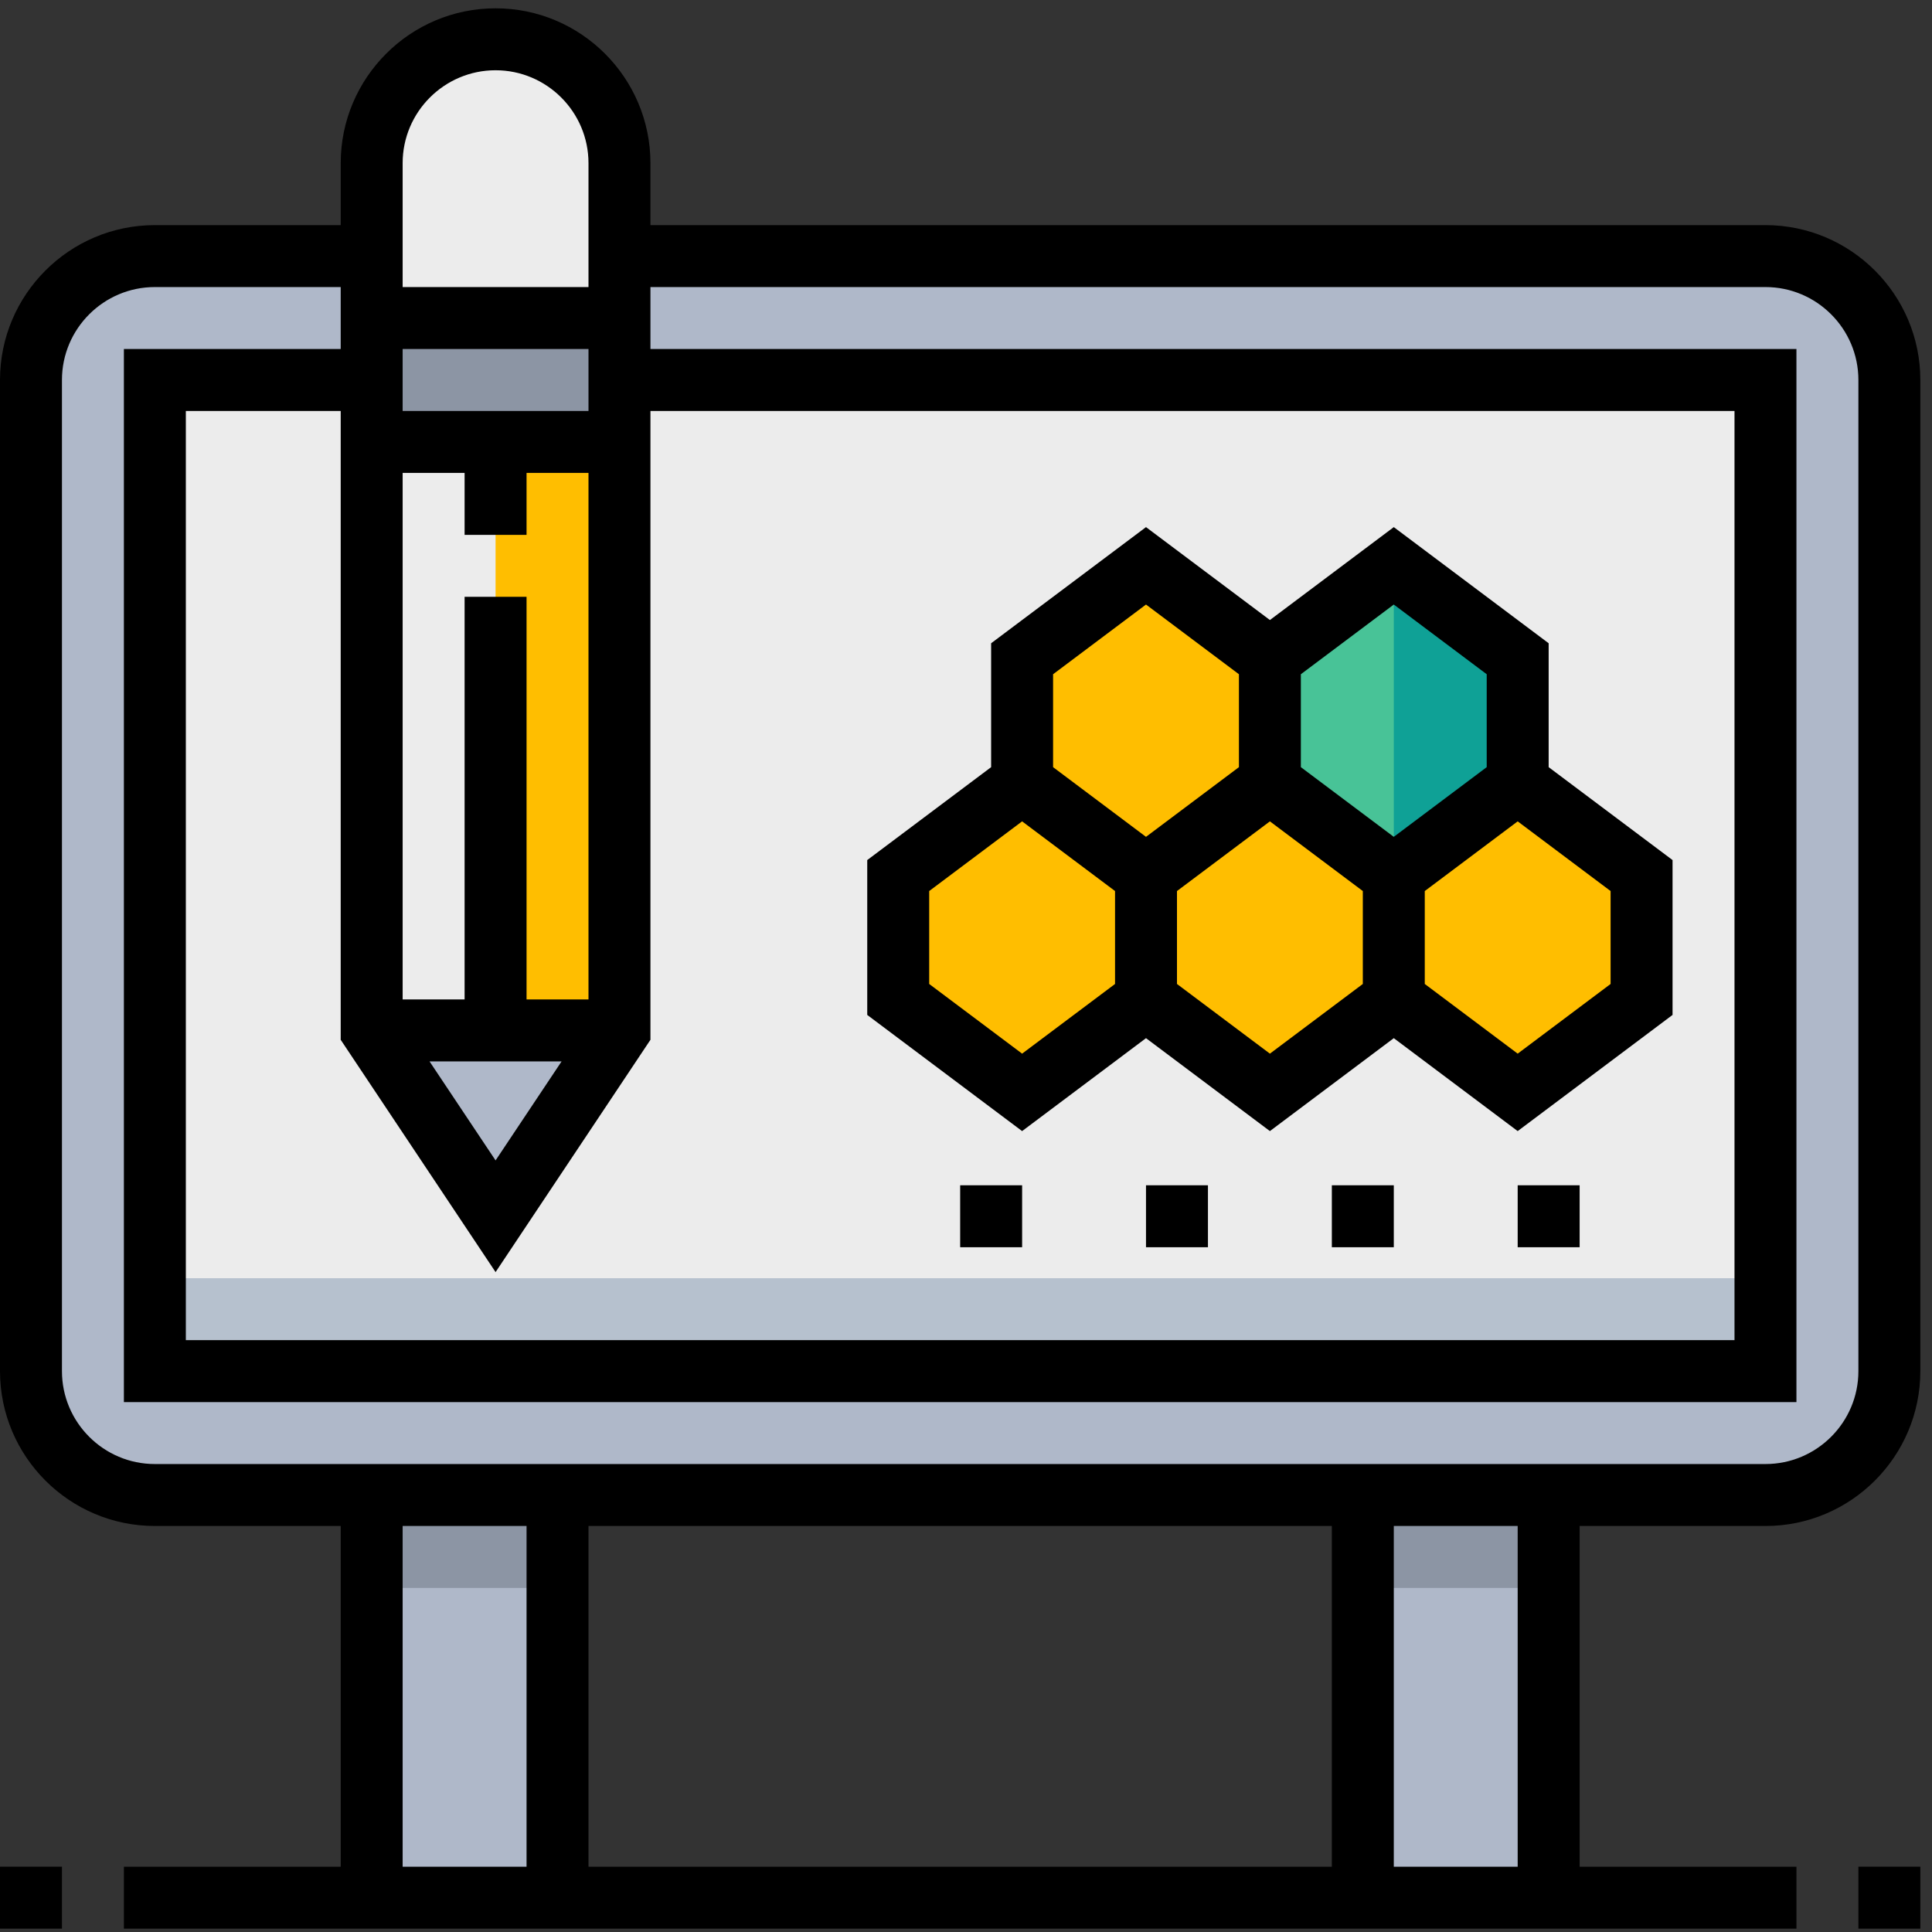 <?xml version="1.0" encoding="UTF-8"?>
<svg width="120px" height="120px" viewBox="0 0 120 120" version="1.1" xmlns="http://www.w3.org/2000/svg" xmlns:xlink="http://www.w3.org/1999/xlink">
    <rect x="0" y="0" width="120" height="120" fill="#333333" stroke="none"/>
    <!-- Generator: sketchtool 51.3 (57544) - http://www.bohemiancoding.com/sketch -->
    <title>3329E79A-F421-42FF-8D5F-389C5725B007</title>
    <desc>Created with sketchtool.</desc>
    <defs></defs>
    <g id="Campagne" stroke="none" stroke-width="1" fill="none" fill-rule="evenodd">
        <g transform="translate(-403, -1148)" fill-rule="nonzero" id="Group-4">
            <g transform="translate(295, 585.516)">
                <g id="icon-conseil" transform="translate(108, 563)">
                    <rect id="Rectangle-path" fill="#AFB8C9" x="84.647" y="90.418" width="11.543" height="26.933"></rect>
                    <rect id="Rectangle-path" fill="#8C95A4" x="84.647" y="92.342" width="11.543" height="5.771"></rect>
                    <rect id="Rectangle-path" fill="#AFB8C9" x="23.086" y="90.418" width="11.543" height="26.933"></rect>
                    <rect id="Rectangle-path" fill="#8C95A4" x="23.086" y="92.342" width="11.543" height="5.771"></rect>
                    <path d="M109.656,15.39 C113.906,15.39 117.352,18.836 117.352,23.086 L117.352,84.647 C117.352,88.897 113.906,92.342 109.656,92.342 L9.619,92.342 C5.369,92.342 1.924,88.897 1.924,84.647 L1.924,23.086 C1.924,18.836 5.369,15.39 9.619,15.39 L109.656,15.39 Z" id="Shape" fill="#AFB8C9"></path>
                    <rect id="Rectangle-path" fill="#ECECEC" x="9.619" y="23.086" width="100.037" height="61.561"></rect>
                    <rect id="Rectangle-path" fill="#B6C1CE" x="9.619" y="78.876" width="100.037" height="5.771"></rect>
                    <polygon id="Shape" fill="#AFB8C9" points="23.086 63.485 30.781 75.028 38.476 63.485"></polygon>
                    <path d="M38.476,19.238 L23.086,19.238 L23.086,9.619 C23.086,5.369 26.531,1.924 30.781,1.924 C35.03,1.924 38.476,5.369 38.476,9.619 L38.476,19.238 Z" id="Shape" fill="#ECECEC"></path>
                    <polygon id="Shape" fill="#48C397" points="78.876 40.4 78.876 48.095 86.571 53.866 94.266 48.095 94.266 40.4 86.571 34.628"></polygon>
                    <polygon id="Shape" fill="#0FA196" points="86.571 53.866 94.266 48.095 94.266 40.4 86.571 34.628"></polygon>
                    <polygon id="Shape" fill="#FFBE00" points="63.485 40.4 63.485 48.095 71.18 53.866 78.876 48.095 78.876 40.4 71.18 34.628"></polygon>
                    <polygon id="Shape" fill="#FFBE00" points="71.18 53.866 78.876 48.095 78.876 40.4 71.18 34.628"></polygon>
                    <polygon id="Shape" fill="#FFBE00" points="55.79 53.866 55.79 61.561 63.485 67.333 71.18 61.561 71.18 53.866 63.485 48.095"></polygon>
                    <polygon id="Shape" fill="#FFBE00" points="63.485 67.333 71.18 61.561 71.18 53.866 63.485 48.095"></polygon>
                    <polygon id="Shape" fill="#FFBE00" points="71.18 53.866 71.18 61.561 78.876 67.333 86.571 61.561 86.571 53.866 78.876 48.095"></polygon>
                    <polygon id="Shape" fill="#FFBE00" points="78.876 67.333 86.571 61.561 86.571 53.866 78.876 48.095"></polygon>
                    <polygon id="Shape" fill="#FFBE00" points="86.571 53.866 86.571 61.561 94.266 67.333 101.961 61.561 101.961 53.866 94.266 48.095"></polygon>
                    <polygon id="Shape" fill="#FFBE00" points="94.266 67.333 101.961 61.561 101.961 53.866 94.266 48.095"></polygon>
                    <rect id="Rectangle-path" x="23.086" y="23.086" width="15.39" height="40.4"></rect>
                    <rect id="Rectangle-path" fill="#FFBE00" x="30.781" y="23.086" width="7.695" height="40.4"></rect>
                    <rect id="Rectangle-path" fill="#8C95A4" x="23.086" y="19.238" width="15.39" height="7.695"></rect>
                    <path d="M109.656,13.467 L40.4,13.467 L40.4,9.619 C40.4,4.315 36.085,0 30.781,0 C25.477,0 21.162,4.315 21.162,9.619 L21.162,13.467 L9.619,13.467 C4.315,13.467 0,17.782 0,23.086 L0,84.647 C0,89.951 4.315,94.266 9.619,94.266 L21.162,94.266 L21.162,115.428 L7.695,115.428 L7.695,119.275 L111.58,119.275 L111.58,115.428 L98.114,115.428 L98.114,94.266 L109.656,94.266 C114.96,94.266 119.275,89.951 119.275,84.647 L119.275,23.086 C119.275,17.782 114.96,13.467 109.656,13.467 Z M36.552,61.561 L32.705,61.561 L32.705,36.552 L28.857,36.552 L28.857,61.561 L25.009,61.561 L25.009,28.857 L28.857,28.857 L28.857,32.705 L32.705,32.705 L32.705,28.857 L36.552,28.857 L36.552,61.561 Z M34.882,65.409 L30.781,71.559 L26.679,65.409 L34.882,65.409 Z M25.009,25.009 L25.009,21.162 L36.552,21.162 L36.552,25.009 L25.009,25.009 Z M30.781,78.497 L40.4,64.068 L40.4,25.009 L107.733,25.009 L107.733,82.723 L11.543,82.723 L11.543,25.009 L21.162,25.009 L21.162,64.068 L30.781,78.497 Z M30.781,3.848 C33.963,3.848 36.552,6.437 36.552,9.619 L36.552,17.314 L25.009,17.314 L25.009,9.619 C25.009,6.437 27.599,3.848 30.781,3.848 Z M25.009,94.266 L32.705,94.266 L32.705,115.428 L25.009,115.428 L25.009,94.266 Z M82.723,94.266 L82.723,115.428 L36.552,115.428 L36.552,94.266 L82.723,94.266 Z M94.266,115.428 L86.571,115.428 L86.571,94.266 L94.266,94.266 L94.266,115.428 Z M115.428,84.647 C115.428,87.829 112.838,90.418 109.656,90.418 L9.619,90.418 C6.437,90.418 3.848,87.829 3.848,84.647 L3.848,23.086 C3.848,19.904 6.437,17.314 9.619,17.314 L21.162,17.314 L21.162,21.162 L7.695,21.162 L7.695,86.571 L111.58,86.571 L111.58,21.162 L40.4,21.162 L40.4,17.314 L109.656,17.314 C112.838,17.314 115.428,19.904 115.428,23.086 L115.428,84.647 Z" id="Shape" fill="#000000"></path>
                    <path d="M71.18,63.966 L78.876,69.738 L86.571,63.966 L94.266,69.738 L103.885,62.523 L103.885,52.904 L96.19,47.133 L96.19,39.438 L86.571,32.224 L78.876,37.995 L71.18,32.224 L61.561,39.438 L61.561,47.133 L53.866,52.904 L53.866,62.523 L63.485,69.738 L71.18,63.966 Z M73.104,60.6 L73.104,54.828 L78.876,50.5 L84.647,54.828 L84.647,60.6 L78.876,64.928 L73.104,60.6 Z M100.037,60.6 L94.266,64.928 L88.495,60.6 L88.495,54.828 L94.266,50.5 L100.037,54.828 L100.037,60.6 Z M92.342,41.362 L92.342,47.133 L86.571,51.462 L80.799,47.133 L80.799,41.362 L86.571,37.033 L92.342,41.362 Z M65.409,41.362 L71.18,37.033 L76.952,41.362 L76.952,47.133 L71.18,51.462 L65.409,47.133 L65.409,41.362 Z M57.714,54.828 L63.485,50.5 L69.257,54.828 L69.257,60.6 L63.485,64.928 L57.714,60.6 L57.714,54.828 Z" id="Shape" fill="#000000"></path>
                    <rect id="Rectangle-path" fill="#000000" x="0" y="115.428" width="3.848" height="3.848"></rect>
                    <rect id="Rectangle-path" fill="#000000" x="115.428" y="115.428" width="3.848" height="3.848"></rect>
                    <rect id="Rectangle-path" fill="#000000" x="94.266" y="73.104" width="3.848" height="3.848"></rect>
                    <rect id="Rectangle-path" fill="#000000" x="82.723" y="73.104" width="3.848" height="3.848"></rect>
                    <rect id="Rectangle-path" fill="#000000" x="71.18" y="73.104" width="3.848" height="3.848"></rect>
                    <rect id="Rectangle-path" fill="#000000" x="59.638" y="73.104" width="3.848" height="3.848"></rect>
                </g>
            </g>
        </g>
    </g>
</svg>